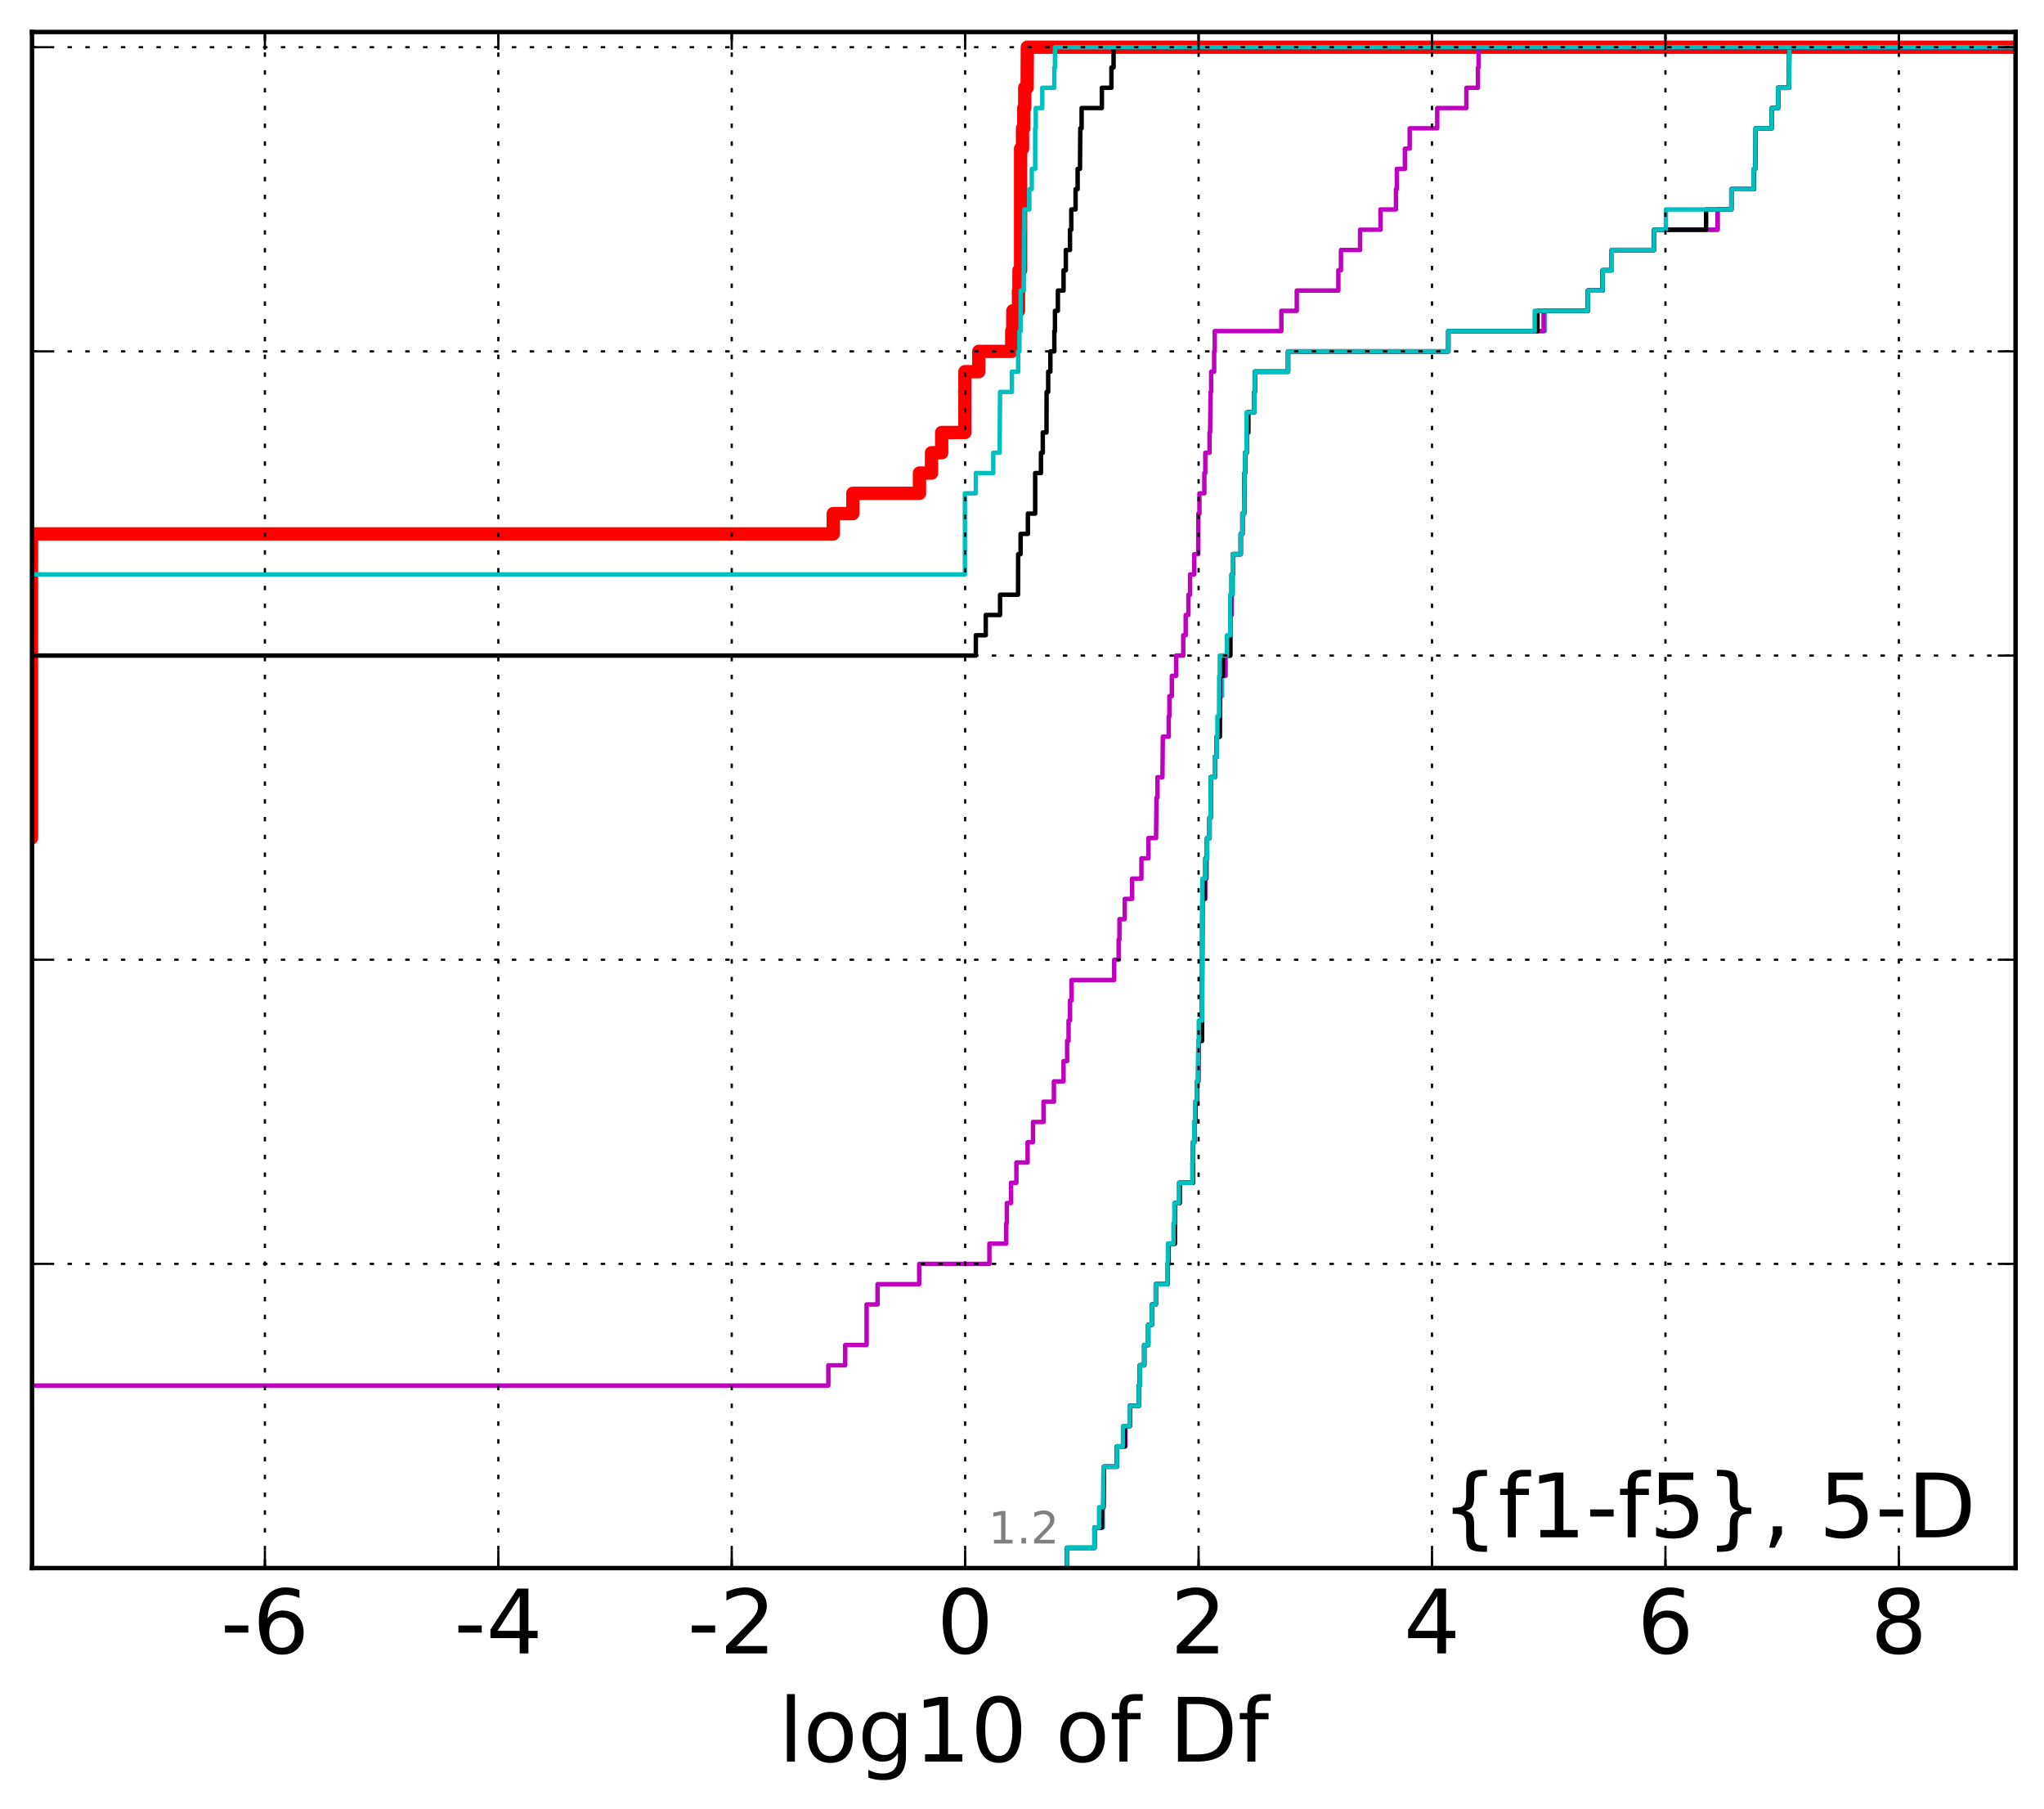 <?xml version="1.0" encoding="utf-8" standalone="no"?>
<!DOCTYPE svg PUBLIC "-//W3C//DTD SVG 1.1//EN"
  "http://www.w3.org/Graphics/SVG/1.1/DTD/svg11.dtd">
<!-- Created with matplotlib (http://matplotlib.org/) -->
<svg height="407pt" version="1.1" viewBox="0 0 460 407" width="460pt" xmlns="http://www.w3.org/2000/svg" xmlns:xlink="http://www.w3.org/1999/xlink">
 <defs>
  <style type="text/css">
*{stroke-linecap:butt;stroke-linejoin:round;stroke-miterlimit:100000;}
  </style>
 </defs>
 <g id="figure_1">
  <g id="patch_1">
   <path d="M 0 407.712 
L 460.8 407.712 
L 460.8 0 
L 0 0 
z
" style="fill:#ffffff;"/>
  </g>
  <g id="axes_1">
   <g id="patch_2">
    <path d="M 7.2 352.8 
L 453.6 352.8 
L 453.6 7.2 
L 7.2 7.2 
z
" style="fill:#ffffff;"/>
   </g>
   <g id="line2d_1">
    <path clip-path="url(#p97b99b2b10)" d="M -1 188.554 
L 7.086 188.554 
L 7.086 120.119 
L 187.517 120.119 
L 187.517 115.556 
L 191.93 115.556 
L 191.93 110.994 
L 206.925 110.994 
L 206.925 106.432 
L 209.639 106.432 
L 209.639 101.869 
L 211.926 101.869 
L 211.926 97.307 
L 217.153 97.307 
L 217.153 83.62 
L 220.277 83.62 
L 220.277 79.057 
L 227.69 79.057 
L 227.69 74.495 
L 227.93 74.495 
L 227.93 69.933 
L 229.209 69.933 
L 229.209 65.37 
L 229.321 65.37 
L 229.321 60.808 
L 229.685 60.808 
L 229.685 33.434 
L 230.119 33.434 
L 230.119 28.871 
L 230.405 28.871 
L 230.405 24.309 
L 230.611 24.309 
L 230.611 19.747 
L 231.157 19.747 
L 231.2 10.622 
L 231.2 10.622 
L 453.6 10.622 
L 453.6 10.622 
" style="fill:none;stroke:#ff0000;stroke-linecap:square;stroke-width:3.0;"/>
   </g>
   <g id="line2d_2">
    <path clip-path="url(#p97b99b2b10)" d="M 240.157 352.8 
L 240.157 348.238 
L 246.313 348.238 
L 246.313 343.675 
L 248.204 343.675 
L 248.204 339.113 
L 248.33 339.113 
L 248.425 329.988 
L 251.365 329.988 
L 251.365 325.426 
L 253.311 325.426 
L 253.311 320.863 
L 254.305 320.863 
L 254.305 316.301 
L 256.306 316.301 
L 256.306 311.739 
L 256.528 311.739 
L 256.528 307.176 
L 257.511 307.176 
L 257.511 302.614 
L 258.411 302.614 
L 258.411 298.051 
L 259.251 298.051 
L 259.251 293.489 
L 260.111 293.489 
L 260.111 288.927 
L 262.713 288.927 
L 262.713 284.364 
L 263.022 284.364 
L 263.022 279.802 
L 264.397 279.802 
L 264.416 270.677 
L 265.518 270.677 
L 265.518 266.115 
L 268.465 266.115 
L 268.534 256.99 
L 268.767 256.99 
L 268.767 252.428 
L 269.07 252.428 
L 269.07 247.865 
L 269.393 247.865 
L 269.393 243.303 
L 269.703 243.303 
L 269.766 234.178 
L 270.512 234.178 
L 270.6 202.242 
L 271.25 202.242 
L 271.25 197.679 
L 271.517 197.679 
L 271.517 193.117 
L 271.648 193.117 
L 271.648 188.554 
L 272.204 188.554 
L 272.204 183.992 
L 272.448 183.992 
L 272.476 174.867 
L 273.382 174.867 
L 273.382 170.305 
L 273.825 170.305 
L 273.825 165.743 
L 274.507 165.743 
L 274.59 156.618 
L 275.026 156.618 
L 275.026 152.055 
L 275.878 152.055 
L 275.878 147.493 
L 276.865 147.493 
L 276.867 138.368 
L 277.176 138.368 
L 277.176 133.806 
L 277.423 133.806 
L 277.478 124.681 
L 279.225 124.681 
L 279.225 120.119 
L 279.608 120.119 
L 279.608 115.556 
L 279.997 115.556 
L 280.082 106.432 
L 280.205 106.432 
L 280.205 101.869 
L 280.557 101.869 
L 280.557 97.307 
L 280.978 97.307 
L 280.978 92.745 
L 282.294 92.745 
L 282.294 88.182 
L 282.414 88.182 
L 282.414 83.62 
L 289.878 83.62 
L 289.878 79.057 
L 325.945 79.057 
L 325.945 74.495 
L 347.686 74.495 
L 347.686 69.933 
L 357.341 69.933 
L 357.341 65.37 
L 360.665 65.37 
L 360.665 60.808 
L 362.721 60.808 
L 362.721 56.246 
L 372.253 56.246 
L 372.253 51.683 
L 386.565 51.683 
L 386.565 47.121 
L 389.649 47.121 
L 389.649 42.558 
L 394.763 42.558 
L 394.763 37.996 
L 395.03 37.996 
L 395.129 28.871 
L 398.73 28.871 
L 398.73 24.309 
L 400.16 24.309 
L 400.16 19.747 
L 402.628 19.747 
L 402.681 10.622 
L 402.681 10.622 
L 453.6 10.622 
L 453.6 10.622 
" style="fill:none;stroke:#00bfbf;stroke-linecap:square;"/>
   </g>
   <g id="line2d_3">
    <path clip-path="url(#p97b99b2b10)" d="M 240.157 352.8 
L 240.157 348.238 
L 246.313 348.238 
L 246.313 343.675 
L 247.97 343.675 
L 247.97 339.113 
L 248.33 339.113 
L 248.425 329.988 
L 251.365 329.988 
L 251.365 325.426 
L 253.22 325.426 
L 253.22 320.863 
L 254.257 320.863 
L 254.257 316.301 
L 256.306 316.301 
L 256.306 311.739 
L 256.528 311.739 
L 256.528 307.176 
L 257.511 307.176 
L 257.511 302.614 
L 258.411 302.614 
L 258.411 298.051 
L 259.251 298.051 
L 259.251 293.489 
L 260.111 293.489 
L 260.111 288.927 
L 262.713 288.927 
L 262.713 284.364 
L 262.984 284.364 
L 262.984 279.802 
L 264.397 279.802 
L 264.399 270.677 
L 265.509 270.677 
L 265.509 266.115 
L 268.465 266.115 
L 268.484 256.99 
L 268.767 256.99 
L 268.767 252.428 
L 269.058 252.428 
L 269.058 247.865 
L 269.393 247.865 
L 269.393 243.303 
L 269.685 243.303 
L 269.715 234.178 
L 270.512 234.178 
L 270.6 202.242 
L 271.25 202.242 
L 271.25 197.679 
L 271.503 197.679 
L 271.503 193.117 
L 271.648 193.117 
L 271.648 188.554 
L 272.204 188.554 
L 272.204 183.992 
L 272.448 183.992 
L 272.476 174.867 
L 273.382 174.867 
L 273.382 170.305 
L 273.825 170.305 
L 273.825 165.743 
L 274.498 165.743 
L 274.576 152.055 
L 275.722 152.055 
L 275.722 147.493 
L 276.865 147.493 
L 276.867 138.368 
L 277.176 138.368 
L 277.214 129.244 
L 277.423 129.244 
L 277.423 124.681 
L 279.225 124.681 
L 279.225 120.119 
L 279.608 120.119 
L 279.608 115.556 
L 279.997 115.556 
L 280.082 106.432 
L 280.205 106.432 
L 280.205 101.869 
L 280.557 101.869 
L 280.557 97.307 
L 280.928 97.307 
L 280.928 92.745 
L 282.294 92.745 
L 282.294 88.182 
L 282.414 88.182 
L 282.414 83.62 
L 289.878 83.62 
L 289.878 79.057 
L 325.945 79.057 
L 325.945 74.495 
L 347.386 74.495 
L 347.386 69.933 
L 357.341 69.933 
L 357.341 65.37 
L 360.665 65.37 
L 360.665 60.808 
L 362.721 60.808 
L 362.721 56.246 
L 372.253 56.246 
L 372.253 51.683 
L 386.533 51.683 
L 386.533 47.121 
L 389.649 47.121 
L 389.649 42.558 
L 394.737 42.558 
L 394.737 37.996 
L 395.03 37.996 
L 395.125 28.871 
L 398.73 28.871 
L 398.73 24.309 
L 400.16 24.309 
L 400.16 19.747 
L 402.628 19.747 
L 402.681 10.622 
L 402.681 10.622 
L 453.6 10.622 
L 453.6 10.622 
" style="fill:none;stroke:#bf00bf;stroke-linecap:square;"/>
   </g>
   <g id="line2d_4">
    <path clip-path="url(#p97b99b2b10)" d="M 240.157 352.8 
L 240.157 348.238 
L 246.313 348.238 
L 246.313 343.675 
L 247.97 343.675 
L 247.97 339.113 
L 248.33 339.113 
L 248.425 329.988 
L 251.365 329.988 
L 251.365 325.426 
L 253.095 325.426 
L 253.095 320.863 
L 254.24 320.863 
L 254.24 316.301 
L 256.306 316.301 
L 256.306 311.739 
L 256.528 311.739 
L 256.528 307.176 
L 257.511 307.176 
L 257.511 302.614 
L 258.411 302.614 
L 258.411 298.051 
L 259.251 298.051 
L 259.251 293.489 
L 260.111 293.489 
L 260.111 288.927 
L 262.713 288.927 
L 262.713 284.364 
L 262.984 284.364 
L 262.984 279.802 
L 264.376 279.802 
L 264.378 270.677 
L 265.436 270.677 
L 265.436 266.115 
L 268.465 266.115 
L 268.479 256.99 
L 268.767 256.99 
L 268.767 252.428 
L 269.058 252.428 
L 269.058 247.865 
L 269.393 247.865 
L 269.393 243.303 
L 269.635 243.303 
L 269.715 234.178 
L 270.512 234.178 
L 270.6 202.242 
L 271.056 202.242 
L 271.056 197.679 
L 271.25 197.679 
L 271.25 193.117 
L 271.648 193.117 
L 271.648 188.554 
L 272.204 188.554 
L 272.204 183.992 
L 272.448 183.992 
L 272.476 174.867 
L 273.382 174.867 
L 273.382 170.305 
L 273.825 170.305 
L 273.825 165.743 
L 274.498 165.743 
L 274.519 152.055 
L 275.212 152.055 
L 275.212 147.493 
L 276.865 147.493 
L 276.867 138.368 
L 276.977 138.368 
L 276.977 133.806 
L 277.176 133.806 
L 277.176 129.244 
L 277.423 129.244 
L 277.423 124.681 
L 279.225 124.681 
L 279.225 120.119 
L 279.608 120.119 
L 279.608 115.556 
L 279.997 115.556 
L 280.082 106.432 
L 280.205 106.432 
L 280.205 101.869 
L 280.557 101.869 
L 280.557 97.307 
L 280.864 97.307 
L 280.864 92.745 
L 282.294 92.745 
L 282.294 88.182 
L 282.414 88.182 
L 282.414 83.62 
L 289.878 83.62 
L 289.878 79.057 
L 325.945 79.057 
L 325.945 74.495 
L 346.016 74.495 
L 346.016 69.933 
L 357.341 69.933 
L 357.341 65.37 
L 360.665 65.37 
L 360.665 60.808 
L 362.721 60.808 
L 362.721 56.246 
L 372.253 56.246 
L 372.253 51.683 
L 383.953 51.683 
L 383.953 47.121 
L 389.649 47.121 
L 389.649 42.558 
L 394.728 42.558 
L 394.728 37.996 
L 395.03 37.996 
L 395.104 28.871 
L 398.73 28.871 
L 398.73 24.309 
L 400.16 24.309 
L 400.16 19.747 
L 402.628 19.747 
L 402.681 10.622 
L 402.681 10.622 
L 453.6 10.622 
L 453.6 10.622 
" style="fill:none;stroke:#000000;stroke-linecap:square;"/>
   </g>
   <g id="line2d_5">
    <path clip-path="url(#p97b99b2b10)" d="M 240.157 352.8 
L 240.157 348.238 
L 246.313 348.238 
L 246.313 343.675 
L 247.341 343.675 
L 247.341 339.113 
L 248.224 339.113 
L 248.33 329.988 
L 251.365 329.988 
L 251.365 325.426 
L 252.716 325.426 
L 252.716 320.863 
L 254.202 320.863 
L 254.202 316.301 
L 256.306 316.301 
L 256.306 311.739 
L 256.528 311.739 
L 256.528 307.176 
L 257.511 307.176 
L 257.511 302.614 
L 258.411 302.614 
L 258.411 298.051 
L 259.251 298.051 
L 259.251 293.489 
L 260.111 293.489 
L 260.111 288.927 
L 262.713 288.927 
L 262.713 284.364 
L 262.84 284.364 
L 262.84 279.802 
L 264.093 279.802 
L 264.093 275.24 
L 264.283 275.24 
L 264.283 270.677 
L 265.292 270.677 
L 265.292 266.115 
L 268.322 266.115 
L 268.322 261.552 
L 268.465 261.552 
L 268.465 256.99 
L 268.767 256.99 
L 268.767 252.428 
L 268.938 252.428 
L 268.938 247.865 
L 269.338 247.865 
L 269.338 243.303 
L 269.583 243.303 
L 269.674 234.178 
L 269.787 234.178 
L 269.787 229.616 
L 270.512 229.616 
L 270.6 197.679 
L 271.25 197.679 
L 271.25 193.117 
L 271.648 193.117 
L 271.648 188.554 
L 272.204 188.554 
L 272.204 183.992 
L 272.448 183.992 
L 272.476 174.867 
L 273.382 174.867 
L 273.382 170.305 
L 273.825 170.305 
L 273.825 165.743 
L 273.976 165.743 
L 273.976 161.18 
L 274.342 161.18 
L 274.378 152.055 
L 274.507 152.055 
L 274.507 147.493 
L 276.116 147.493 
L 276.116 142.931 
L 276.865 142.931 
L 276.867 133.806 
L 277.176 133.806 
L 277.176 129.244 
L 277.423 129.244 
L 277.423 124.681 
L 279.225 124.681 
L 279.225 120.119 
L 279.608 120.119 
L 279.608 115.556 
L 279.997 115.556 
L 280.082 106.432 
L 280.205 106.432 
L 280.205 101.869 
L 280.544 101.869 
L 280.557 92.745 
L 282.294 92.745 
L 282.294 88.182 
L 282.414 88.182 
L 282.414 83.62 
L 289.878 83.62 
L 289.878 79.057 
L 325.945 79.057 
L 325.945 74.495 
L 345.384 74.495 
L 345.384 69.933 
L 357.341 69.933 
L 357.341 65.37 
L 360.665 65.37 
L 360.665 60.808 
L 362.721 60.808 
L 362.721 56.246 
L 372.253 56.246 
L 372.253 51.683 
L 374.906 51.683 
L 374.906 47.121 
L 389.649 47.121 
L 389.649 42.558 
L 394.669 42.558 
L 394.669 37.996 
L 395.03 37.996 
L 395.04 28.871 
L 398.73 28.871 
L 398.73 24.309 
L 400.16 24.309 
L 400.16 19.747 
L 402.628 19.747 
L 402.681 10.622 
L 402.681 10.622 
L 453.6 10.622 
L 453.6 10.622 
" style="fill:none;stroke:#00bfbf;stroke-linecap:square;"/>
   </g>
   <g id="line2d_6">
    <path clip-path="url(#p97b99b2b10)" d="M 7.086 352.8 
L 7.086 348.238 
L 7.086 348.238 
L 7.086 348.238 
L 7.086 343.675 
L 7.086 343.675 
L 7.086 343.675 
L 7.086 339.113 
L 7.086 339.113 
L 7.086 339.113 
L 7.086 334.55 
L 7.086 334.55 
L 7.086 334.55 
L 7.086 329.988 
L 7.086 329.988 
L 7.086 329.988 
L 7.086 325.426 
L 7.086 325.426 
L 7.086 325.426 
L 7.086 320.863 
L 7.086 320.863 
L 7.086 320.863 
L 7.086 316.301 
L 7.086 316.301 
L 7.086 316.301 
L 7.086 311.739 
L 186.419 311.739 
L 186.419 307.176 
L 190.21 307.176 
L 190.21 302.614 
L 195.024 302.614 
L 195.028 293.489 
L 197.494 293.489 
L 197.494 288.927 
L 206.862 288.927 
L 206.862 284.364 
L 222.662 284.364 
L 222.662 279.802 
L 226.451 279.802 
L 226.451 275.24 
L 226.584 275.24 
L 226.584 270.677 
L 227.53 270.677 
L 227.53 266.115 
L 228.739 266.115 
L 228.739 261.552 
L 231.258 261.552 
L 231.258 256.99 
L 232.477 256.99 
L 232.477 252.428 
L 234.846 252.428 
L 234.846 247.865 
L 237.182 247.865 
L 237.182 243.303 
L 239.348 243.303 
L 239.348 238.741 
L 240.157 238.741 
L 240.157 234.178 
L 240.479 234.178 
L 240.479 229.616 
L 240.812 229.616 
L 240.812 225.053 
L 241.166 225.053 
L 241.166 220.491 
L 250.747 220.491 
L 250.747 215.929 
L 251.751 215.929 
L 251.751 211.366 
L 251.929 211.366 
L 251.929 206.804 
L 253.119 206.804 
L 253.119 202.242 
L 254.781 202.242 
L 254.781 197.679 
L 256.877 197.679 
L 256.877 193.117 
L 258.458 193.117 
L 258.458 188.554 
L 260.172 188.554 
L 260.274 179.43 
L 260.49 179.43 
L 260.49 174.867 
L 261.605 174.867 
L 261.69 165.743 
L 263.014 165.743 
L 263.014 161.18 
L 263.168 161.18 
L 263.168 156.618 
L 263.72 156.618 
L 263.72 152.055 
L 264.69 152.055 
L 264.69 147.493 
L 266.29 147.493 
L 266.29 142.931 
L 266.84 142.931 
L 266.84 138.368 
L 267.455 138.368 
L 267.455 133.806 
L 267.83 133.806 
L 267.83 129.244 
L 268.767 129.244 
L 268.767 124.681 
L 269.669 124.681 
L 269.695 115.556 
L 269.933 115.556 
L 269.933 110.994 
L 271.039 110.994 
L 271.039 106.432 
L 271.25 106.432 
L 271.25 101.869 
L 272.204 101.869 
L 272.204 97.307 
L 272.337 97.307 
L 272.448 88.182 
L 272.567 88.182 
L 272.567 83.62 
L 273.244 83.62 
L 273.244 79.057 
L 273.382 79.057 
L 273.382 74.495 
L 288.371 74.495 
L 288.371 69.933 
L 291.836 69.933 
L 291.836 65.37 
L 301.195 65.37 
L 301.195 60.808 
L 301.779 60.808 
L 301.779 56.246 
L 306.081 56.246 
L 306.081 51.683 
L 310.68 51.683 
L 310.68 47.121 
L 314.162 47.121 
L 314.162 42.558 
L 314.356 42.558 
L 314.356 37.996 
L 316.167 37.996 
L 316.167 33.434 
L 317.247 33.434 
L 317.247 28.871 
L 323.449 28.871 
L 323.449 24.309 
L 330.01 24.309 
L 330.01 19.747 
L 332.609 19.747 
L 332.609 15.184 
L 332.752 15.184 
L 332.752 10.622 
L 332.752 10.622 
L 453.6 10.622 
L 453.6 10.622 
" style="fill:none;stroke:#bf00bf;stroke-linecap:square;"/>
   </g>
   <g id="line2d_7">
    <path clip-path="url(#p97b99b2b10)" d="M -1 215.929 
L 7.086 215.929 
L 7.086 147.493 
L 219.611 147.493 
L 219.611 142.931 
L 221.84 142.931 
L 221.84 138.368 
L 225.06 138.368 
L 225.06 133.806 
L 229.11 133.806 
L 229.137 124.681 
L 229.685 124.681 
L 229.685 120.119 
L 231.324 120.119 
L 231.324 115.556 
L 232.966 115.556 
L 232.966 106.432 
L 234.266 106.432 
L 234.266 101.869 
L 234.678 101.869 
L 234.678 97.307 
L 235.512 97.307 
L 235.536 88.182 
L 235.896 88.182 
L 235.896 83.62 
L 236.387 83.62 
L 236.387 79.057 
L 237.276 79.057 
L 237.276 74.495 
L 237.419 74.495 
L 237.419 69.933 
L 238.076 69.933 
L 238.076 65.37 
L 239.35 65.37 
L 239.35 60.808 
L 239.866 60.808 
L 239.866 56.246 
L 240.801 56.246 
L 240.801 51.683 
L 241.096 51.683 
L 241.096 47.121 
L 242.056 47.121 
L 242.056 42.558 
L 242.519 42.558 
L 242.519 37.996 
L 243.05 37.996 
L 243.119 28.871 
L 243.418 28.871 
L 243.418 24.309 
L 247.977 24.309 
L 247.977 19.747 
L 250.123 19.747 
L 250.123 15.184 
L 250.611 15.184 
L 250.611 10.622 
L 250.611 10.622 
L 453.6 10.622 
L 453.6 10.622 
" style="fill:none;stroke:#000000;stroke-linecap:square;"/>
   </g>
   <g id="line2d_8">
    <path clip-path="url(#p97b99b2b10)" d="M -1 197.679 
L 7.086 197.679 
L 7.086 129.244 
L 217.153 129.244 
L 217.153 110.994 
L 219.611 110.994 
L 219.611 106.432 
L 223.54 106.432 
L 223.54 101.869 
L 224.959 101.869 
L 225.06 88.182 
L 227.727 88.182 
L 227.727 83.62 
L 229.137 83.62 
L 229.137 79.057 
L 229.422 79.057 
L 229.422 74.495 
L 229.685 74.495 
L 229.685 65.37 
L 230.366 65.37 
L 230.473 51.683 
L 230.526 51.683 
L 230.526 47.121 
L 231.647 47.121 
L 231.647 42.558 
L 232.195 42.558 
L 232.195 37.996 
L 232.966 37.996 
L 232.966 28.871 
L 233.096 28.871 
L 233.096 24.309 
L 234.566 24.309 
L 234.566 19.747 
L 237.276 19.747 
L 237.276 15.184 
L 237.419 15.184 
L 237.419 10.622 
L 237.419 10.622 
L 453.6 10.622 
L 453.6 10.622 
" style="fill:none;stroke:#00bfbf;stroke-linecap:square;"/>
   </g>
   <g id="patch_3">
    <path d="M 7.2 7.2 
L 453.6 7.2 
" style="fill:none;stroke:#000000;stroke-linecap:square;stroke-linejoin:miter;"/>
   </g>
   <g id="patch_4">
    <path d="M 453.6 352.8 
L 453.6 7.2 
" style="fill:none;stroke:#000000;stroke-linecap:square;stroke-linejoin:miter;"/>
   </g>
   <g id="patch_5">
    <path d="M 7.2 352.8 
L 453.6 352.8 
" style="fill:none;stroke:#000000;stroke-linecap:square;stroke-linejoin:miter;"/>
   </g>
   <g id="patch_6">
    <path d="M 7.2 352.8 
L 7.2 7.2 
" style="fill:none;stroke:#000000;stroke-linecap:square;stroke-linejoin:miter;"/>
   </g>
   <g id="matplotlib.axis_1">
    <g id="xtick_1"/>
    <g id="xtick_2">
     <g id="line2d_9">
      <path clip-path="url(#p97b99b2b10)" d="M 59.617 352.8 
L 59.617 7.2 
" style="fill:none;stroke:#000000;stroke-dasharray:1,3;stroke-dashoffset:0.0;stroke-width:0.5;"/>
     </g>
     <g id="line2d_10">
      <defs>
       <path d="M 0 0 
L 0 -4 
" id="m71d84459f2" style="stroke:#000000;stroke-width:0.5;"/>
      </defs>
      <g>
       <use style="stroke:#000000;stroke-width:0.5;" x="59.617" xlink:href="#m71d84459f2" y="352.8"/>
      </g>
     </g>
     <g id="line2d_11">
      <defs>
       <path d="M 0 0 
L 0 4 
" id="m1684be9ce2" style="stroke:#000000;stroke-width:0.5;"/>
      </defs>
      <g>
       <use style="stroke:#000000;stroke-width:0.5;" x="59.617" xlink:href="#m1684be9ce2" y="7.2"/>
      </g>
     </g>
     <g id="text_1">
      <!-- -6 -->
      <defs>
       <path d="M 33.016 40.375 
Q 26.375 40.375 22.484 35.828 
Q 18.609 31.297 18.609 23.391 
Q 18.609 15.531 22.484 10.953 
Q 26.375 6.391 33.016 6.391 
Q 39.656 6.391 43.531 10.953 
Q 47.406 15.531 47.406 23.391 
Q 47.406 31.297 43.531 35.828 
Q 39.656 40.375 33.016 40.375 
M 52.594 71.297 
L 52.594 62.312 
Q 48.875 64.062 45.094 64.984 
Q 41.312 65.922 37.594 65.922 
Q 27.828 65.922 22.672 59.328 
Q 17.531 52.734 16.797 39.406 
Q 19.672 43.656 24.016 45.922 
Q 28.375 48.188 33.594 48.188 
Q 44.578 48.188 50.953 41.516 
Q 57.328 34.859 57.328 23.391 
Q 57.328 12.156 50.688 5.359 
Q 44.047 -1.422 33.016 -1.422 
Q 20.359 -1.422 13.672 8.266 
Q 6.984 17.969 6.984 36.375 
Q 6.984 53.656 15.188 63.938 
Q 23.391 74.219 37.203 74.219 
Q 40.922 74.219 44.703 73.484 
Q 48.484 72.75 52.594 71.297 
" id="BitstreamVeraSans-Roman-36"/>
       <path d="M 4.891 31.391 
L 31.203 31.391 
L 31.203 23.391 
L 4.891 23.391 
z
" id="BitstreamVeraSans-Roman-2d"/>
      </defs>
      <g transform="translate(49.647 371.997)scale(0.2 -0.2)">
       <use xlink:href="#BitstreamVeraSans-Roman-2d"/>
       <use x="36.084" xlink:href="#BitstreamVeraSans-Roman-36"/>
      </g>
     </g>
    </g>
    <g id="xtick_3">
     <g id="line2d_12">
      <path clip-path="url(#p97b99b2b10)" d="M 112.148 352.8 
L 112.148 7.2 
" style="fill:none;stroke:#000000;stroke-dasharray:1,3;stroke-dashoffset:0.0;stroke-width:0.5;"/>
     </g>
     <g id="line2d_13">
      <g>
       <use style="stroke:#000000;stroke-width:0.5;" x="112.148" xlink:href="#m71d84459f2" y="352.8"/>
      </g>
     </g>
     <g id="line2d_14">
      <g>
       <use style="stroke:#000000;stroke-width:0.5;" x="112.148" xlink:href="#m1684be9ce2" y="7.2"/>
      </g>
     </g>
     <g id="text_2">
      <!-- -4 -->
      <defs>
       <path d="M 37.797 64.312 
L 12.891 25.391 
L 37.797 25.391 
z
M 35.203 72.906 
L 47.609 72.906 
L 47.609 25.391 
L 58.016 25.391 
L 58.016 17.188 
L 47.609 17.188 
L 47.609 0 
L 37.797 0 
L 37.797 17.188 
L 4.891 17.188 
L 4.891 26.703 
z
" id="BitstreamVeraSans-Roman-34"/>
      </defs>
      <g transform="translate(102.178 371.997)scale(0.2 -0.2)">
       <use xlink:href="#BitstreamVeraSans-Roman-2d"/>
       <use x="36.084" xlink:href="#BitstreamVeraSans-Roman-34"/>
      </g>
     </g>
    </g>
    <g id="xtick_4">
     <g id="line2d_15">
      <path clip-path="url(#p97b99b2b10)" d="M 164.679 352.8 
L 164.679 7.2 
" style="fill:none;stroke:#000000;stroke-dasharray:1,3;stroke-dashoffset:0.0;stroke-width:0.5;"/>
     </g>
     <g id="line2d_16">
      <g>
       <use style="stroke:#000000;stroke-width:0.5;" x="164.679" xlink:href="#m71d84459f2" y="352.8"/>
      </g>
     </g>
     <g id="line2d_17">
      <g>
       <use style="stroke:#000000;stroke-width:0.5;" x="164.679" xlink:href="#m1684be9ce2" y="7.2"/>
      </g>
     </g>
     <g id="text_3">
      <!-- -2 -->
      <defs>
       <path d="M 19.188 8.297 
L 53.609 8.297 
L 53.609 0 
L 7.328 0 
L 7.328 8.297 
Q 12.938 14.109 22.625 23.891 
Q 32.328 33.688 34.812 36.531 
Q 39.547 41.844 41.422 45.531 
Q 43.312 49.219 43.312 52.781 
Q 43.312 58.594 39.234 62.25 
Q 35.156 65.922 28.609 65.922 
Q 23.969 65.922 18.812 64.312 
Q 13.672 62.703 7.812 59.422 
L 7.812 69.391 
Q 13.766 71.781 18.938 73 
Q 24.125 74.219 28.422 74.219 
Q 39.75 74.219 46.484 68.547 
Q 53.219 62.891 53.219 53.422 
Q 53.219 48.922 51.531 44.891 
Q 49.859 40.875 45.406 35.406 
Q 44.188 33.984 37.641 27.219 
Q 31.109 20.453 19.188 8.297 
" id="BitstreamVeraSans-Roman-32"/>
      </defs>
      <g transform="translate(154.709 371.997)scale(0.2 -0.2)">
       <use xlink:href="#BitstreamVeraSans-Roman-2d"/>
       <use x="36.084" xlink:href="#BitstreamVeraSans-Roman-32"/>
      </g>
     </g>
    </g>
    <g id="xtick_5">
     <g id="line2d_18">
      <path clip-path="url(#p97b99b2b10)" d="M 217.21 352.8 
L 217.21 7.2 
" style="fill:none;stroke:#000000;stroke-dasharray:1,3;stroke-dashoffset:0.0;stroke-width:0.5;"/>
     </g>
     <g id="line2d_19">
      <g>
       <use style="stroke:#000000;stroke-width:0.5;" x="217.21" xlink:href="#m71d84459f2" y="352.8"/>
      </g>
     </g>
     <g id="line2d_20">
      <g>
       <use style="stroke:#000000;stroke-width:0.5;" x="217.21" xlink:href="#m1684be9ce2" y="7.2"/>
      </g>
     </g>
     <g id="text_4">
      <!-- 0 -->
      <defs>
       <path d="M 31.781 66.406 
Q 24.172 66.406 20.328 58.906 
Q 16.5 51.422 16.5 36.375 
Q 16.5 21.391 20.328 13.891 
Q 24.172 6.391 31.781 6.391 
Q 39.453 6.391 43.281 13.891 
Q 47.125 21.391 47.125 36.375 
Q 47.125 51.422 43.281 58.906 
Q 39.453 66.406 31.781 66.406 
M 31.781 74.219 
Q 44.047 74.219 50.516 64.516 
Q 56.984 54.828 56.984 36.375 
Q 56.984 17.969 50.516 8.266 
Q 44.047 -1.422 31.781 -1.422 
Q 19.531 -1.422 13.062 8.266 
Q 6.594 17.969 6.594 36.375 
Q 6.594 54.828 13.062 64.516 
Q 19.531 74.219 31.781 74.219 
" id="BitstreamVeraSans-Roman-30"/>
      </defs>
      <g transform="translate(210.848 371.997)scale(0.2 -0.2)">
       <use xlink:href="#BitstreamVeraSans-Roman-30"/>
      </g>
     </g>
    </g>
    <g id="xtick_6">
     <g id="line2d_21">
      <path clip-path="url(#p97b99b2b10)" d="M 269.741 352.8 
L 269.741 7.2 
" style="fill:none;stroke:#000000;stroke-dasharray:1,3;stroke-dashoffset:0.0;stroke-width:0.5;"/>
     </g>
     <g id="line2d_22">
      <g>
       <use style="stroke:#000000;stroke-width:0.5;" x="269.741" xlink:href="#m71d84459f2" y="352.8"/>
      </g>
     </g>
     <g id="line2d_23">
      <g>
       <use style="stroke:#000000;stroke-width:0.5;" x="269.741" xlink:href="#m1684be9ce2" y="7.2"/>
      </g>
     </g>
     <g id="text_5">
      <!-- 2 -->
      <g transform="translate(263.379 371.997)scale(0.2 -0.2)">
       <use xlink:href="#BitstreamVeraSans-Roman-32"/>
      </g>
     </g>
    </g>
    <g id="xtick_7">
     <g id="line2d_24">
      <path clip-path="url(#p97b99b2b10)" d="M 322.272 352.8 
L 322.272 7.2 
" style="fill:none;stroke:#000000;stroke-dasharray:1,3;stroke-dashoffset:0.0;stroke-width:0.5;"/>
     </g>
     <g id="line2d_25">
      <g>
       <use style="stroke:#000000;stroke-width:0.5;" x="322.272" xlink:href="#m71d84459f2" y="352.8"/>
      </g>
     </g>
     <g id="line2d_26">
      <g>
       <use style="stroke:#000000;stroke-width:0.5;" x="322.272" xlink:href="#m1684be9ce2" y="7.2"/>
      </g>
     </g>
     <g id="text_6">
      <!-- 4 -->
      <g transform="translate(315.91 371.997)scale(0.2 -0.2)">
       <use xlink:href="#BitstreamVeraSans-Roman-34"/>
      </g>
     </g>
    </g>
    <g id="xtick_8">
     <g id="line2d_27">
      <path clip-path="url(#p97b99b2b10)" d="M 374.803 352.8 
L 374.803 7.2 
" style="fill:none;stroke:#000000;stroke-dasharray:1,3;stroke-dashoffset:0.0;stroke-width:0.5;"/>
     </g>
     <g id="line2d_28">
      <g>
       <use style="stroke:#000000;stroke-width:0.5;" x="374.803" xlink:href="#m71d84459f2" y="352.8"/>
      </g>
     </g>
     <g id="line2d_29">
      <g>
       <use style="stroke:#000000;stroke-width:0.5;" x="374.803" xlink:href="#m1684be9ce2" y="7.2"/>
      </g>
     </g>
     <g id="text_7">
      <!-- 6 -->
      <g transform="translate(368.441 371.997)scale(0.2 -0.2)">
       <use xlink:href="#BitstreamVeraSans-Roman-36"/>
      </g>
     </g>
    </g>
    <g id="xtick_9">
     <g id="line2d_30">
      <path clip-path="url(#p97b99b2b10)" d="M 427.334 352.8 
L 427.334 7.2 
" style="fill:none;stroke:#000000;stroke-dasharray:1,3;stroke-dashoffset:0.0;stroke-width:0.5;"/>
     </g>
     <g id="line2d_31">
      <g>
       <use style="stroke:#000000;stroke-width:0.5;" x="427.334" xlink:href="#m71d84459f2" y="352.8"/>
      </g>
     </g>
     <g id="line2d_32">
      <g>
       <use style="stroke:#000000;stroke-width:0.5;" x="427.334" xlink:href="#m1684be9ce2" y="7.2"/>
      </g>
     </g>
     <g id="text_8">
      <!-- 8 -->
      <defs>
       <path d="M 31.781 34.625 
Q 24.75 34.625 20.719 30.859 
Q 16.703 27.094 16.703 20.516 
Q 16.703 13.922 20.719 10.156 
Q 24.75 6.391 31.781 6.391 
Q 38.812 6.391 42.859 10.172 
Q 46.922 13.969 46.922 20.516 
Q 46.922 27.094 42.891 30.859 
Q 38.875 34.625 31.781 34.625 
M 21.922 38.812 
Q 15.578 40.375 12.031 44.719 
Q 8.5 49.078 8.5 55.328 
Q 8.5 64.062 14.719 69.141 
Q 20.953 74.219 31.781 74.219 
Q 42.672 74.219 48.875 69.141 
Q 55.078 64.062 55.078 55.328 
Q 55.078 49.078 51.531 44.719 
Q 48 40.375 41.703 38.812 
Q 48.828 37.156 52.797 32.312 
Q 56.781 27.484 56.781 20.516 
Q 56.781 9.906 50.312 4.234 
Q 43.844 -1.422 31.781 -1.422 
Q 19.734 -1.422 13.25 4.234 
Q 6.781 9.906 6.781 20.516 
Q 6.781 27.484 10.781 32.312 
Q 14.797 37.156 21.922 38.812 
M 18.312 54.391 
Q 18.312 48.734 21.844 45.562 
Q 25.391 42.391 31.781 42.391 
Q 38.141 42.391 41.719 45.562 
Q 45.312 48.734 45.312 54.391 
Q 45.312 60.062 41.719 63.234 
Q 38.141 66.406 31.781 66.406 
Q 25.391 66.406 21.844 63.234 
Q 18.312 60.062 18.312 54.391 
" id="BitstreamVeraSans-Roman-38"/>
      </defs>
      <g transform="translate(420.972 371.997)scale(0.2 -0.2)">
       <use xlink:href="#BitstreamVeraSans-Roman-38"/>
      </g>
     </g>
    </g>
    <g id="xtick_10"/>
    <g id="xtick_11">
     <g id="line2d_33">
      <defs>
       <path d="M 0 0 
L 0 -2 
" id="m0bc2509326" style="stroke:#000000;stroke-width:0.5;"/>
      </defs>
      <g>
       <use style="stroke:#000000;stroke-width:0.5;" x="59.617" xlink:href="#m0bc2509326" y="352.8"/>
      </g>
     </g>
     <g id="line2d_34">
      <defs>
       <path d="M 0 0 
L 0 2 
" id="mecb2974150" style="stroke:#000000;stroke-width:0.5;"/>
      </defs>
      <g>
       <use style="stroke:#000000;stroke-width:0.5;" x="59.617" xlink:href="#mecb2974150" y="7.2"/>
      </g>
     </g>
    </g>
    <g id="xtick_12">
     <g id="line2d_35">
      <g>
       <use style="stroke:#000000;stroke-width:0.5;" x="112.148" xlink:href="#m0bc2509326" y="352.8"/>
      </g>
     </g>
     <g id="line2d_36">
      <g>
       <use style="stroke:#000000;stroke-width:0.5;" x="112.148" xlink:href="#mecb2974150" y="7.2"/>
      </g>
     </g>
    </g>
    <g id="xtick_13">
     <g id="line2d_37">
      <g>
       <use style="stroke:#000000;stroke-width:0.5;" x="164.679" xlink:href="#m0bc2509326" y="352.8"/>
      </g>
     </g>
     <g id="line2d_38">
      <g>
       <use style="stroke:#000000;stroke-width:0.5;" x="164.679" xlink:href="#mecb2974150" y="7.2"/>
      </g>
     </g>
    </g>
    <g id="xtick_14">
     <g id="line2d_39">
      <g>
       <use style="stroke:#000000;stroke-width:0.5;" x="217.21" xlink:href="#m0bc2509326" y="352.8"/>
      </g>
     </g>
     <g id="line2d_40">
      <g>
       <use style="stroke:#000000;stroke-width:0.5;" x="217.21" xlink:href="#mecb2974150" y="7.2"/>
      </g>
     </g>
    </g>
    <g id="xtick_15">
     <g id="line2d_41">
      <g>
       <use style="stroke:#000000;stroke-width:0.5;" x="269.741" xlink:href="#m0bc2509326" y="352.8"/>
      </g>
     </g>
     <g id="line2d_42">
      <g>
       <use style="stroke:#000000;stroke-width:0.5;" x="269.741" xlink:href="#mecb2974150" y="7.2"/>
      </g>
     </g>
    </g>
    <g id="xtick_16">
     <g id="line2d_43">
      <g>
       <use style="stroke:#000000;stroke-width:0.5;" x="322.272" xlink:href="#m0bc2509326" y="352.8"/>
      </g>
     </g>
     <g id="line2d_44">
      <g>
       <use style="stroke:#000000;stroke-width:0.5;" x="322.272" xlink:href="#mecb2974150" y="7.2"/>
      </g>
     </g>
    </g>
    <g id="xtick_17">
     <g id="line2d_45">
      <g>
       <use style="stroke:#000000;stroke-width:0.5;" x="374.803" xlink:href="#m0bc2509326" y="352.8"/>
      </g>
     </g>
     <g id="line2d_46">
      <g>
       <use style="stroke:#000000;stroke-width:0.5;" x="374.803" xlink:href="#mecb2974150" y="7.2"/>
      </g>
     </g>
    </g>
    <g id="xtick_18">
     <g id="line2d_47">
      <g>
       <use style="stroke:#000000;stroke-width:0.5;" x="427.334" xlink:href="#m0bc2509326" y="352.8"/>
      </g>
     </g>
     <g id="line2d_48">
      <g>
       <use style="stroke:#000000;stroke-width:0.5;" x="427.334" xlink:href="#mecb2974150" y="7.2"/>
      </g>
     </g>
    </g>
    <g id="text_9">
     <!-- log10 of Df -->
     <defs>
      <path id="BitstreamVeraSans-Roman-20"/>
      <path d="M 12.406 8.297 
L 28.516 8.297 
L 28.516 63.922 
L 10.984 60.406 
L 10.984 69.391 
L 28.422 72.906 
L 38.281 72.906 
L 38.281 8.297 
L 54.391 8.297 
L 54.391 0 
L 12.406 0 
z
" id="BitstreamVeraSans-Roman-31"/>
      <path d="M 30.609 48.391 
Q 23.391 48.391 19.188 42.75 
Q 14.984 37.109 14.984 27.297 
Q 14.984 17.484 19.156 11.844 
Q 23.344 6.203 30.609 6.203 
Q 37.797 6.203 41.984 11.859 
Q 46.188 17.531 46.188 27.297 
Q 46.188 37.016 41.984 42.703 
Q 37.797 48.391 30.609 48.391 
M 30.609 56 
Q 42.328 56 49.016 48.375 
Q 55.719 40.766 55.719 27.297 
Q 55.719 13.875 49.016 6.219 
Q 42.328 -1.422 30.609 -1.422 
Q 18.844 -1.422 12.172 6.219 
Q 5.516 13.875 5.516 27.297 
Q 5.516 40.766 12.172 48.375 
Q 18.844 56 30.609 56 
" id="BitstreamVeraSans-Roman-6f"/>
      <path d="M 9.422 75.984 
L 18.406 75.984 
L 18.406 0 
L 9.422 0 
z
" id="BitstreamVeraSans-Roman-6c"/>
      <path d="M 19.672 64.797 
L 19.672 8.109 
L 31.594 8.109 
Q 46.688 8.109 53.688 14.938 
Q 60.688 21.781 60.688 36.531 
Q 60.688 51.172 53.688 57.984 
Q 46.688 64.797 31.594 64.797 
z
M 9.812 72.906 
L 30.078 72.906 
Q 51.266 72.906 61.172 64.094 
Q 71.094 55.281 71.094 36.531 
Q 71.094 17.672 61.125 8.828 
Q 51.172 0 30.078 0 
L 9.812 0 
z
" id="BitstreamVeraSans-Roman-44"/>
      <path d="M 45.406 27.984 
Q 45.406 37.75 41.375 43.109 
Q 37.359 48.484 30.078 48.484 
Q 22.859 48.484 18.828 43.109 
Q 14.797 37.75 14.797 27.984 
Q 14.797 18.266 18.828 12.891 
Q 22.859 7.516 30.078 7.516 
Q 37.359 7.516 41.375 12.891 
Q 45.406 18.266 45.406 27.984 
M 54.391 6.781 
Q 54.391 -7.172 48.188 -13.984 
Q 42 -20.797 29.203 -20.797 
Q 24.469 -20.797 20.266 -20.094 
Q 16.062 -19.391 12.109 -17.922 
L 12.109 -9.188 
Q 16.062 -11.328 19.922 -12.344 
Q 23.781 -13.375 27.781 -13.375 
Q 36.625 -13.375 41.016 -8.766 
Q 45.406 -4.156 45.406 5.172 
L 45.406 9.625 
Q 42.625 4.781 38.281 2.391 
Q 33.938 0 27.875 0 
Q 17.828 0 11.672 7.656 
Q 5.516 15.328 5.516 27.984 
Q 5.516 40.672 11.672 48.328 
Q 17.828 56 27.875 56 
Q 33.938 56 38.281 53.609 
Q 42.625 51.219 45.406 46.391 
L 45.406 54.688 
L 54.391 54.688 
z
" id="BitstreamVeraSans-Roman-67"/>
      <path d="M 37.109 75.984 
L 37.109 68.5 
L 28.516 68.5 
Q 23.688 68.5 21.797 66.547 
Q 19.922 64.594 19.922 59.516 
L 19.922 54.688 
L 34.719 54.688 
L 34.719 47.703 
L 19.922 47.703 
L 19.922 0 
L 10.891 0 
L 10.891 47.703 
L 2.297 47.703 
L 2.297 54.688 
L 10.891 54.688 
L 10.891 58.5 
Q 10.891 67.625 15.141 71.797 
Q 19.391 75.984 28.609 75.984 
z
" id="BitstreamVeraSans-Roman-66"/>
     </defs>
     <g transform="translate(175.214 396.353)scale(0.2 -0.2)">
      <use xlink:href="#BitstreamVeraSans-Roman-6c"/>
      <use x="27.783" xlink:href="#BitstreamVeraSans-Roman-6f"/>
      <use x="88.965" xlink:href="#BitstreamVeraSans-Roman-67"/>
      <use x="152.441" xlink:href="#BitstreamVeraSans-Roman-31"/>
      <use x="216.064" xlink:href="#BitstreamVeraSans-Roman-30"/>
      <use x="279.688" xlink:href="#BitstreamVeraSans-Roman-20"/>
      <use x="311.475" xlink:href="#BitstreamVeraSans-Roman-6f"/>
      <use x="372.656" xlink:href="#BitstreamVeraSans-Roman-66"/>
      <use x="407.861" xlink:href="#BitstreamVeraSans-Roman-20"/>
      <use x="439.648" xlink:href="#BitstreamVeraSans-Roman-44"/>
      <use x="516.65" xlink:href="#BitstreamVeraSans-Roman-66"/>
     </g>
    </g>
   </g>
   <g id="matplotlib.axis_2">
    <g id="ytick_1">
     <g id="line2d_49">
      <path clip-path="url(#p97b99b2b10)" d="M 7.2 352.8 
L 453.6 352.8 
" style="fill:none;stroke:#000000;stroke-dasharray:1,3;stroke-dashoffset:0.0;stroke-width:0.5;"/>
     </g>
     <g id="line2d_50">
      <defs>
       <path d="M 0 0 
L 4 0 
" id="ma857e041b3" style="stroke:#000000;stroke-width:0.5;"/>
      </defs>
      <g>
       <use style="stroke:#000000;stroke-width:0.5;" x="7.2" xlink:href="#ma857e041b3" y="352.8"/>
      </g>
     </g>
     <g id="line2d_51">
      <defs>
       <path d="M 0 0 
L -4 0 
" id="mf4402ad913" style="stroke:#000000;stroke-width:0.5;"/>
      </defs>
      <g>
       <use style="stroke:#000000;stroke-width:0.5;" x="453.6" xlink:href="#mf4402ad913" y="352.8"/>
      </g>
     </g>
    </g>
    <g id="ytick_2">
     <g id="line2d_52">
      <path clip-path="url(#p97b99b2b10)" d="M 7.2 284.364 
L 453.6 284.364 
" style="fill:none;stroke:#000000;stroke-dasharray:1,3;stroke-dashoffset:0.0;stroke-width:0.5;"/>
     </g>
     <g id="line2d_53">
      <g>
       <use style="stroke:#000000;stroke-width:0.5;" x="7.2" xlink:href="#ma857e041b3" y="284.364"/>
      </g>
     </g>
     <g id="line2d_54">
      <g>
       <use style="stroke:#000000;stroke-width:0.5;" x="453.6" xlink:href="#mf4402ad913" y="284.364"/>
      </g>
     </g>
    </g>
    <g id="ytick_3">
     <g id="line2d_55">
      <path clip-path="url(#p97b99b2b10)" d="M 7.2 215.929 
L 453.6 215.929 
" style="fill:none;stroke:#000000;stroke-dasharray:1,3;stroke-dashoffset:0.0;stroke-width:0.5;"/>
     </g>
     <g id="line2d_56">
      <g>
       <use style="stroke:#000000;stroke-width:0.5;" x="7.2" xlink:href="#ma857e041b3" y="215.929"/>
      </g>
     </g>
     <g id="line2d_57">
      <g>
       <use style="stroke:#000000;stroke-width:0.5;" x="453.6" xlink:href="#mf4402ad913" y="215.929"/>
      </g>
     </g>
    </g>
    <g id="ytick_4">
     <g id="line2d_58">
      <path clip-path="url(#p97b99b2b10)" d="M 7.2 147.493 
L 453.6 147.493 
" style="fill:none;stroke:#000000;stroke-dasharray:1,3;stroke-dashoffset:0.0;stroke-width:0.5;"/>
     </g>
     <g id="line2d_59">
      <g>
       <use style="stroke:#000000;stroke-width:0.5;" x="7.2" xlink:href="#ma857e041b3" y="147.493"/>
      </g>
     </g>
     <g id="line2d_60">
      <g>
       <use style="stroke:#000000;stroke-width:0.5;" x="453.6" xlink:href="#mf4402ad913" y="147.493"/>
      </g>
     </g>
    </g>
    <g id="ytick_5">
     <g id="line2d_61">
      <path clip-path="url(#p97b99b2b10)" d="M 7.2 79.057 
L 453.6 79.057 
" style="fill:none;stroke:#000000;stroke-dasharray:1,3;stroke-dashoffset:0.0;stroke-width:0.5;"/>
     </g>
     <g id="line2d_62">
      <g>
       <use style="stroke:#000000;stroke-width:0.5;" x="7.2" xlink:href="#ma857e041b3" y="79.057"/>
      </g>
     </g>
     <g id="line2d_63">
      <g>
       <use style="stroke:#000000;stroke-width:0.5;" x="453.6" xlink:href="#mf4402ad913" y="79.057"/>
      </g>
     </g>
    </g>
    <g id="ytick_6">
     <g id="line2d_64">
      <path clip-path="url(#p97b99b2b10)" d="M 7.2 10.622 
L 453.6 10.622 
" style="fill:none;stroke:#000000;stroke-dasharray:1,3;stroke-dashoffset:0.0;stroke-width:0.5;"/>
     </g>
     <g id="line2d_65">
      <g>
       <use style="stroke:#000000;stroke-width:0.5;" x="7.2" xlink:href="#ma857e041b3" y="10.622"/>
      </g>
     </g>
     <g id="line2d_66">
      <g>
       <use style="stroke:#000000;stroke-width:0.5;" x="453.6" xlink:href="#mf4402ad913" y="10.622"/>
      </g>
     </g>
    </g>
   </g>
   <g id="text_10">
    <!-- {f1-f5}, 5-D -->
    <defs>
     <path d="M 12.5 -9.281 
L 15.922 -9.281 
Q 22.75 -9.281 24.828 -7.172 
Q 26.906 -5.078 26.906 1.906 
L 26.906 14.016 
Q 26.906 21.625 29.094 25.094 
Q 31.297 28.562 36.719 29.891 
Q 31.297 31.109 29.094 34.562 
Q 26.906 38.031 26.906 45.703 
L 26.906 57.812 
Q 26.906 64.75 24.828 66.875 
Q 22.75 69 15.922 69 
L 12.5 69 
L 12.5 75.984 
L 15.578 75.984 
Q 27.734 75.984 31.812 72.391 
Q 35.891 68.797 35.891 58.016 
L 35.891 46.297 
Q 35.891 39.016 38.516 36.203 
Q 41.156 33.406 48.094 33.406 
L 51.125 33.406 
L 51.125 26.422 
L 48.094 26.422 
Q 41.156 26.422 38.516 23.578 
Q 35.891 20.75 35.891 13.375 
L 35.891 1.703 
Q 35.891 -9.078 31.812 -12.688 
Q 27.734 -16.312 15.578 -16.312 
L 12.5 -16.312 
z
" id="BitstreamVeraSans-Roman-7d"/>
     <path d="M 51.125 -9.281 
L 51.125 -16.312 
L 48.094 -16.312 
Q 35.938 -16.312 31.812 -12.688 
Q 27.688 -9.078 27.688 1.703 
L 27.688 13.375 
Q 27.688 20.75 25.047 23.578 
Q 22.406 26.422 15.484 26.422 
L 12.5 26.422 
L 12.5 33.406 
L 15.484 33.406 
Q 22.469 33.406 25.078 36.203 
Q 27.688 39.016 27.688 46.297 
L 27.688 58.016 
Q 27.688 68.797 31.812 72.391 
Q 35.938 75.984 48.094 75.984 
L 51.125 75.984 
L 51.125 69 
L 47.797 69 
Q 40.922 69 38.812 66.844 
Q 36.719 64.703 36.719 57.812 
L 36.719 45.703 
Q 36.719 38.031 34.5 34.562 
Q 32.281 31.109 26.906 29.891 
Q 32.328 28.562 34.516 25.094 
Q 36.719 21.625 36.719 14.016 
L 36.719 1.906 
Q 36.719 -4.984 38.812 -7.125 
Q 40.922 -9.281 47.797 -9.281 
z
" id="BitstreamVeraSans-Roman-7b"/>
     <path d="M 11.719 12.406 
L 22.016 12.406 
L 22.016 4 
L 14.016 -11.625 
L 7.719 -11.625 
L 11.719 4 
z
" id="BitstreamVeraSans-Roman-2c"/>
     <path d="M 10.797 72.906 
L 49.516 72.906 
L 49.516 64.594 
L 19.828 64.594 
L 19.828 46.734 
Q 21.969 47.469 24.109 47.828 
Q 26.266 48.188 28.422 48.188 
Q 40.625 48.188 47.75 41.5 
Q 54.891 34.812 54.891 23.391 
Q 54.891 11.625 47.562 5.094 
Q 40.234 -1.422 26.906 -1.422 
Q 22.312 -1.422 17.547 -0.641 
Q 12.797 0.141 7.719 1.703 
L 7.719 11.625 
Q 12.109 9.234 16.797 8.062 
Q 21.484 6.891 26.703 6.891 
Q 35.156 6.891 40.078 11.328 
Q 45.016 15.766 45.016 23.391 
Q 45.016 31 40.078 35.438 
Q 35.156 39.891 26.703 39.891 
Q 22.75 39.891 18.812 39.016 
Q 14.891 38.141 10.797 36.281 
z
" id="BitstreamVeraSans-Roman-35"/>
    </defs>
    <g transform="translate(324.422 345.888)scale(0.2 -0.2)">
     <use xlink:href="#BitstreamVeraSans-Roman-7b"/>
     <use x="63.623" xlink:href="#BitstreamVeraSans-Roman-66"/>
     <use x="98.828" xlink:href="#BitstreamVeraSans-Roman-31"/>
     <use x="162.451" xlink:href="#BitstreamVeraSans-Roman-2d"/>
     <use x="198.535" xlink:href="#BitstreamVeraSans-Roman-66"/>
     <use x="233.74" xlink:href="#BitstreamVeraSans-Roman-35"/>
     <use x="297.363" xlink:href="#BitstreamVeraSans-Roman-7d"/>
     <use x="360.986" xlink:href="#BitstreamVeraSans-Roman-2c"/>
     <use x="392.773" xlink:href="#BitstreamVeraSans-Roman-20"/>
     <use x="424.561" xlink:href="#BitstreamVeraSans-Roman-35"/>
     <use x="488.184" xlink:href="#BitstreamVeraSans-Roman-2d"/>
     <use x="524.268" xlink:href="#BitstreamVeraSans-Roman-44"/>
    </g>
   </g>
   <g id="text_11">
    <!-- 1.2 -->
    <defs>
     <path d="M 10.688 12.406 
L 21 12.406 
L 21 0 
L 10.688 0 
z
" id="BitstreamVeraSans-Roman-2e"/>
    </defs>
    <g style="fill:#808080;" transform="translate(222.448 347.264)scale(0.1 -0.1)">
     <use xlink:href="#BitstreamVeraSans-Roman-31"/>
     <use x="63.623" xlink:href="#BitstreamVeraSans-Roman-2e"/>
     <use x="95.41" xlink:href="#BitstreamVeraSans-Roman-32"/>
    </g>
   </g>
  </g>
 </g>
 <defs>
  <clipPath id="p97b99b2b10">
   <rect height="345.6" width="446.4" x="7.2" y="7.2"/>
  </clipPath>
 </defs>
</svg>
